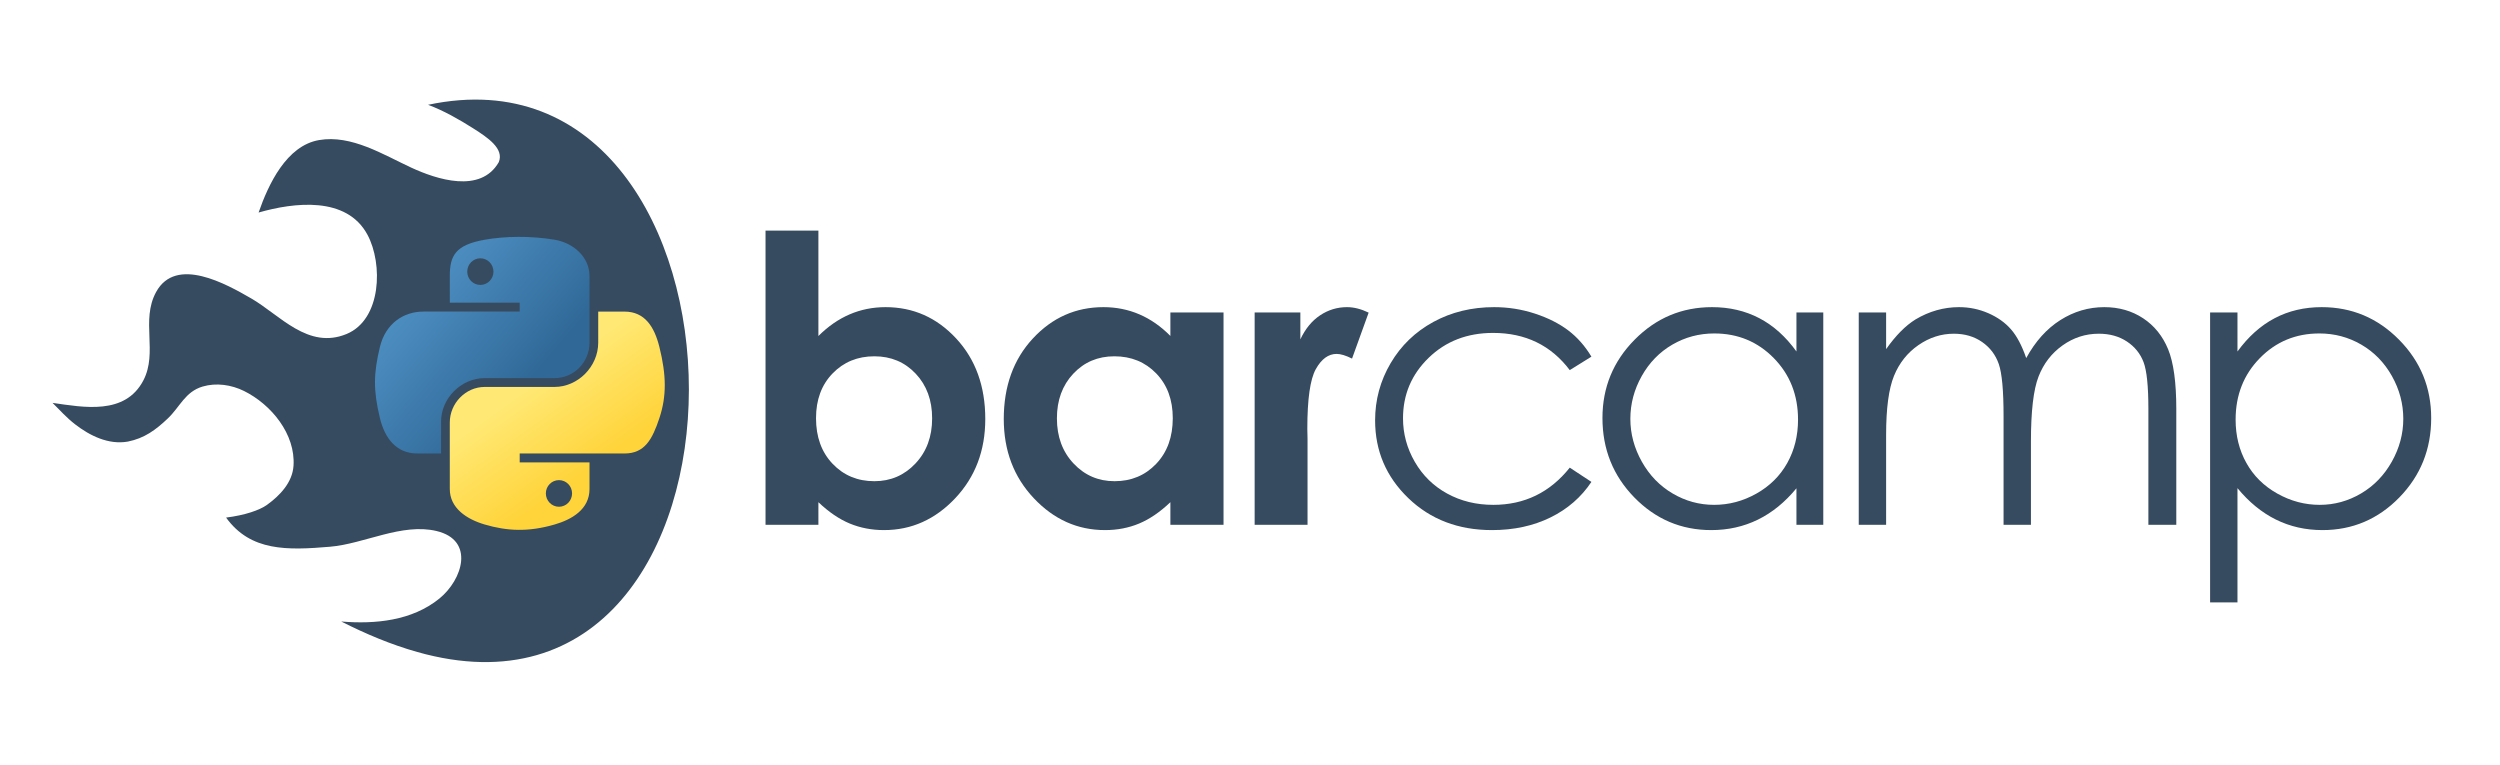 <?xml version="1.0" encoding="UTF-8" standalone="no"?>
<svg
   width="294pt"
   height="90pt"
   viewBox="0 0 294 90"
   version="1.1"
   id="svg128"
   sodipodi:docname="BarCamp Full.svg"
   inkscape:version="1.2.2 (b0a8486541, 2022-12-01)"
   xmlns:inkscape="http://www.inkscape.org/namespaces/inkscape"
   xmlns:sodipodi="http://sodipodi.sourceforge.net/DTD/sodipodi-0.dtd"
   xmlns:xlink="http://www.w3.org/1999/xlink"
   xmlns="http://www.w3.org/2000/svg"
   xmlns:svg="http://www.w3.org/2000/svg">
  <defs
     id="defs132">
    <linearGradient
       inkscape:collect="always"
       xlink:href="#linearGradient4671"
       id="linearGradient1475"
       gradientUnits="userSpaceOnUse"
       gradientTransform="matrix(0.172,0,0,0.174,39.504,24.27)"
       x1="150.961"
       y1="192.352"
       x2="112.031"
       y2="137.273" />
    <linearGradient
       id="linearGradient4671">
      <stop
         style="stop-color:#ffd43b;stop-opacity:1;"
         offset="0"
         id="stop4673" />
      <stop
         style="stop-color:#ffe873;stop-opacity:1"
         offset="1"
         id="stop4675" />
    </linearGradient>
    <linearGradient
       inkscape:collect="always"
       xlink:href="#linearGradient4689"
       id="linearGradient1478"
       gradientUnits="userSpaceOnUse"
       gradientTransform="matrix(0.172,0,0,0.174,39.504,24.27)"
       x1="26.649"
       y1="20.604"
       x2="135.665"
       y2="114.398" />
    <linearGradient
       id="linearGradient4689">
      <stop
         style="stop-color:#5a9fd4;stop-opacity:1;"
         offset="0"
         id="stop4691" />
      <stop
         style="stop-color:#306998;stop-opacity:1;"
         offset="1"
         id="stop4693" />
    </linearGradient>
  </defs>
  <sodipodi:namedview
     id="namedview130"
     pagecolor="#ffffff"
     bordercolor="#000000"
     borderopacity="0.25"
     inkscape:showpageshadow="2"
     inkscape:pageopacity="0.0"
     inkscape:pagecheckerboard="0"
     inkscape:deskcolor="#d1d1d1"
     inkscape:document-units="pt"
     showgrid="false"
     inkscape:zoom="4.505102"
     inkscape:cx="196"
     inkscape:cy="76.801812"
     inkscape:window-width="1920"
     inkscape:window-height="1011"
     inkscape:window-x="1920"
     inkscape:window-y="32"
     inkscape:window-maximized="1"
     inkscape:current-layer="svg128" />
  <g
     transform="translate(6.178, 3.722)"
     style="fill:#364b60;fill-rule:nonzero;stroke:none;stroke-width:1;stroke-linecap:butt;stroke-linejoin:miter;stroke-dasharray:none;fill-opacity:1"
     id="g86">
    <path
       d="M34.591 35.551 C38.702 33.837 38.866 27.3 37.04 23.891 C34.591 19.318 28.407 20.078 24.233 21.271 C25.39 17.947 27.513 13.406 31.347 12.75 C35.153 12.099 38.88 14.462 42.191 15.993 C45.147 17.362 50.344 19.08 52.479 15.346 C53.127 13.77 51.201 12.471 49.513 11.399 C47.828 10.329 46.034 9.304 44.161 8.602 C84.712 0 85.83 85.081 42.9 72.955 C39.801 72.081 36.819 70.821 33.95 69.367 C37.959 69.7 42.277 69.275 45.485 66.675 C48.233 64.448 49.683 59.804 45.156 58.725 C41.088 57.755 36.657 60.232 32.645 60.573 C27.592 61.002 23.283 61.129 20.41 57.145 C22.634 56.867 24.355 56.275 25.229 55.644 C26.74 54.551 28.205 53.02 28.338 51.071 C28.595 47.341 25.729 43.847 22.519 42.258 C21.034 41.524 19.258 41.263 17.654 41.735 C15.589 42.345 14.993 44.127 13.547 45.497 C12.131 46.838 10.809 47.819 8.857 48.209 C6.582 48.611 4.383 47.519 2.63 46.16 C1.672 45.415 0.856 44.514 0 43.657 C3.658 44.18 8.535 45.123 10.679 41.019 C12.402 37.717 10.357 33.963 12.179 30.622 C14.52 26.334 20.459 29.694 23.376 31.379 C26.723 33.312 30.055 37.439 34.591 35.551 Z"
       id="path84"
       style="fill:#364b60;fill-opacity:1" />
  </g>
  <g
     transform="translate(90.026, 27.12)"
     style="fill:#364b60;fill-rule:nonzero;stroke:none;stroke-width:1;stroke-linecap:butt;stroke-linejoin:miter;stroke-dasharray:none;fill-opacity:1"
     id="g102">
    <path
       d="M6.218 0 C6.218 0 6.218 12.396 6.218 12.396 C7.351 11.264 8.575 10.415 9.891 9.849 C11.206 9.283 12.615 9 14.115 9 C17.374 9 20.143 10.23 22.424 12.69 C24.703 15.149 25.843 18.306 25.843 22.155 C25.843 25.868 24.664 28.974 22.309 31.472 C19.952 33.97 17.16 35.219 13.931 35.219 C12.493 35.219 11.154 34.963 9.913 34.451 C8.675 33.938 7.442 33.102 6.218 31.939 C6.218 31.939 6.218 34.594 6.218 34.594 C6.218 34.594 0 34.594 0 34.594 C0 34.594 0 0 0 0 C0 0 6.218 0 6.218 0 Z M12.8 14.781 C10.827 14.781 9.188 15.453 7.888 16.795 C6.587 18.137 5.938 19.891 5.938 22.057 C5.938 24.268 6.587 26.057 7.888 27.422 C9.188 28.787 10.827 29.469 12.8 29.469 C14.712 29.469 16.323 28.775 17.631 27.387 C18.939 26 19.593 24.23 19.593 22.079 C19.593 19.944 18.951 18.194 17.665 16.829 C16.38 15.464 14.758 14.781 12.8 14.781 Z"
       id="path100"
       style="fill:#364b60;fill-opacity:1" />
  </g>
  <g
     transform="translate(118.043, 36.12)"
     style="fill:#364b60;fill-rule:nonzero;stroke:none;stroke-width:1;stroke-linecap:butt;stroke-linejoin:miter;stroke-dasharray:none;fill-opacity:1"
     id="g106">
    <path
       d="M19.594 0.625 C19.594 0.625 25.844 0.625 25.844 0.625 C25.844 0.625 25.844 25.594 25.844 25.594 C25.844 25.594 19.594 25.594 19.594 25.594 C19.594 25.594 19.594 22.939 19.594 22.939 C18.37 24.102 17.143 24.939 15.911 25.451 C14.68 25.963 13.346 26.219 11.908 26.219 C8.68 26.219 5.889 24.97 3.533 22.472 C1.178 19.974 0 16.868 0 13.155 C0 9.306 1.139 6.149 3.418 3.69 C5.697 1.23 8.467 0 11.725 0 C13.223 0 14.63 0.282 15.946 0.847 C17.262 1.411 18.477 2.258 19.594 3.387 C19.594 3.387 19.594 0.625 19.594 0.625 Z M13.005 5.781 C11.066 5.781 9.455 6.464 8.173 7.829 C6.892 9.194 6.25 10.944 6.25 13.079 C6.25 15.23 6.902 17 8.208 18.387 C9.513 19.775 11.12 20.469 13.028 20.469 C14.997 20.469 16.63 19.787 17.929 18.422 C19.226 17.057 19.875 15.268 19.875 13.057 C19.875 10.891 19.226 9.137 17.929 7.795 C16.63 6.453 14.989 5.781 13.005 5.781 Z"
       id="path104"
       style="fill:#364b60;fill-opacity:1" />
  </g>
  <g
     transform="translate(147.546, 36.12)"
     style="fill:#364b60;fill-rule:nonzero;stroke:none;stroke-width:1;stroke-linecap:butt;stroke-linejoin:miter;stroke-dasharray:none;fill-opacity:1"
     id="g110">
    <path
       d="M0 0.625 C0 0.625 5.376 0.625 5.376 0.625 C5.376 0.625 5.376 3.79 5.376 3.79 C5.956 2.55 6.729 1.608 7.692 0.965 C8.657 0.322 9.712 0 10.86 0 C11.671 0 12.518 0.215 13.407 0.644 C13.407 0.644 11.454 6.05 11.454 6.05 C10.72 5.684 10.116 5.5 9.642 5.5 C8.677 5.5 7.86 6.096 7.194 7.287 C6.528 8.479 6.196 10.816 6.196 14.299 C6.196 14.299 6.22 15.513 6.22 15.513 C6.22 15.513 6.22 25.594 6.22 25.594 C6.22 25.594 0 25.594 0 25.594 C0 25.594 0 0.625 0 0.625 Z"
       id="path108"
       style="fill:#364b60;fill-opacity:1" />
  </g>
  <g
     transform="translate(161.713, 36.12)"
     style="fill:#364b60;fill-rule:nonzero;stroke:none;stroke-width:1;stroke-linecap:butt;stroke-linejoin:miter;stroke-dasharray:none;fill-opacity:1"
     id="g114">
    <path
       d="M25.437 5.823 C25.437 5.823 22.891 7.406 22.891 7.406 C20.687 4.49 17.683 3.031 13.877 3.031 C10.834 3.031 8.307 4.007 6.297 5.959 C4.285 7.911 3.281 10.281 3.281 13.072 C3.281 14.887 3.744 16.595 4.668 18.195 C5.594 19.797 6.861 21.039 8.475 21.924 C10.088 22.809 11.896 23.25 13.9 23.25 C17.568 23.25 20.566 21.792 22.891 18.875 C22.891 18.875 25.437 20.551 25.437 20.551 C24.242 22.348 22.637 23.742 20.623 24.732 C18.607 25.723 16.314 26.219 13.74 26.219 C9.789 26.219 6.51 24.967 3.906 22.461 C1.301 19.955 0 16.906 0 13.315 C0 10.901 0.609 8.659 1.826 6.589 C3.045 4.519 4.719 2.902 6.848 1.741 C8.976 0.581 11.359 0 13.994 0 C15.648 0 17.244 0.253 18.785 0.757 C20.324 1.261 21.631 1.919 22.703 2.728 C23.775 3.538 24.685 4.569 25.437 5.823 Z"
       id="path112"
       style="fill:#364b60;fill-opacity:1" />
  </g>
  <g
     transform="translate(188.449, 36.12)"
     style="fill:#364b60;fill-rule:nonzero;stroke:none;stroke-width:1;stroke-linecap:butt;stroke-linejoin:miter;stroke-dasharray:none;fill-opacity:1"
     id="g118">
    <path
       d="M25.969 0.625 C25.969 0.625 25.969 25.594 25.969 25.594 C25.969 25.594 22.813 25.594 22.813 25.594 C22.813 25.594 22.813 21.303 22.813 21.303 C21.467 22.939 19.957 24.168 18.283 24.988 C16.61 25.809 14.78 26.219 12.793 26.219 C9.262 26.219 6.248 24.939 3.748 22.38 C1.25 19.82 0 16.707 0 13.041 C0 9.45 1.26 6.379 3.783 3.828 C6.305 1.276 9.338 0 12.885 0 C14.934 0 16.787 0.433 18.446 1.299 C20.104 2.165 21.559 3.471 22.813 5.215 C22.813 5.215 22.813 0.625 22.813 0.625 C22.813 0.625 25.969 0.625 25.969 0.625 Z M13.153 3.094 C11.369 3.094 9.725 3.532 8.217 4.409 C6.709 5.286 5.508 6.519 4.617 8.104 C3.727 9.69 3.281 11.368 3.281 13.138 C3.281 14.892 3.731 16.569 4.629 18.171 C5.528 19.773 6.735 21.02 8.25 21.912 C9.766 22.805 11.393 23.25 13.129 23.25 C14.881 23.25 16.541 22.809 18.11 21.924 C19.68 21.039 20.887 19.842 21.733 18.331 C22.576 16.821 23 15.121 23 13.229 C23 10.346 22.051 7.936 20.155 5.999 C18.258 4.062 15.924 3.094 13.153 3.094 Z"
       id="path116"
       style="fill:#364b60;fill-opacity:1" />
  </g>
  <g
     transform="translate(218.588, 36.12)"
     style="fill:#364b60;fill-rule:nonzero;stroke:none;stroke-width:1;stroke-linecap:butt;stroke-linejoin:miter;stroke-dasharray:none;fill-opacity:1"
     id="g122">
    <path
       d="M0 0.625 C0 0.625 3.219 0.625 3.219 0.625 C3.219 0.625 3.219 4.939 3.219 4.939 C4.338 3.349 5.486 2.186 6.666 1.451 C8.289 0.484 9.998 0 11.791 0 C13 0 14.148 0.237 15.236 0.711 C16.324 1.187 17.213 1.816 17.902 2.606 C18.592 3.394 19.189 4.521 19.695 5.99 C20.764 4.032 22.098 2.544 23.701 1.526 C25.303 0.509 27.027 0 28.875 0 C30.6 0 32.121 0.436 33.441 1.307 C34.762 2.179 35.742 3.394 36.383 4.953 C37.023 6.514 37.344 8.853 37.344 11.971 C37.344 11.971 37.344 25.594 37.344 25.594 C37.344 25.594 34.062 25.594 34.062 25.594 C34.062 25.594 34.062 11.975 34.062 11.975 C34.062 9.3 33.873 7.462 33.492 6.461 C33.109 5.46 32.459 4.653 31.535 4.042 C30.613 3.431 29.512 3.125 28.232 3.125 C26.676 3.125 25.254 3.584 23.967 4.501 C22.678 5.418 21.736 6.641 21.142 8.17 C20.547 9.697 20.25 12.25 20.25 15.826 C20.25 15.826 20.25 25.594 20.25 25.594 C20.25 25.594 17.031 25.594 17.031 25.594 C17.031 25.594 17.031 12.823 17.031 12.823 C17.031 9.812 16.844 7.769 16.469 6.69 C16.094 5.612 15.441 4.749 14.508 4.1 C13.574 3.45 12.467 3.125 11.182 3.125 C9.697 3.125 8.308 3.572 7.017 4.466 C5.725 5.361 4.767 6.564 4.148 8.078 C3.529 9.591 3.219 11.906 3.219 15.024 C3.219 15.024 3.219 25.594 3.219 25.594 C3.219 25.594 0 25.594 0 25.594 C0 25.594 0 0.625 0 0.625 Z"
       id="path120"
       style="fill:#364b60;fill-opacity:1" />
  </g>
  <g
     transform="translate(259.908, 36.12)"
     style="fill:#364b60;fill-rule:nonzero;stroke:none;stroke-width:1;stroke-linecap:butt;stroke-linejoin:miter;stroke-dasharray:none;fill-opacity:1"
     id="g126">
    <path
       d="M0 0.625 C0 0.625 3.219 0.625 3.219 0.625 C3.219 0.625 3.219 5.215 3.219 5.215 C4.488 3.471 5.947 2.165 7.598 1.299 C9.246 0.433 11.088 0 13.121 0 C16.666 0 19.697 1.276 22.219 3.828 C24.74 6.379 26 9.45 26 13.041 C26 16.707 24.752 19.82 22.254 22.38 C19.756 24.939 16.742 26.219 13.213 26.219 C11.227 26.219 9.401 25.806 7.735 24.98 C6.069 24.153 4.565 22.922 3.219 21.285 C3.219 21.285 3.219 34.719 3.219 34.719 C3.219 34.719 0 34.719 0 34.719 C0 34.719 0 0.625 0 0.625 Z M12.85 3.094 C10.076 3.094 7.742 4.062 5.846 5.999 C3.949 7.936 3 10.346 3 13.229 C3 15.121 3.424 16.821 4.27 18.331 C5.113 19.842 6.324 21.039 7.903 21.924 C9.479 22.809 11.143 23.25 12.895 23.25 C14.615 23.25 16.235 22.805 17.75 21.912 C19.266 21.02 20.473 19.773 21.371 18.171 C22.27 16.569 22.719 14.892 22.719 13.138 C22.719 11.368 22.274 9.69 21.383 8.104 C20.492 6.519 19.291 5.286 17.783 4.409 C16.276 3.532 14.631 3.094 12.85 3.094 Z"
       id="path124"
       style="fill:#364b60;fill-opacity:1" />
  </g>
  <path
     style="fill:url(#linearGradient1478);fill-opacity:1;stroke-width:0.307"
     d="m 60.935,27.857 c -1.405,0.006 -2.747,0.126 -3.928,0.335 -3.478,0.614 -4.11,1.901 -4.11,4.272 v 3.132 h 8.219 v 1.044 h -8.219 -3.085 c -2.389,0 -4.48,1.436 -5.135,4.167 -0.755,3.131 -0.788,5.084 0,8.353 0.584,2.433 1.98,4.167 4.368,4.167 h 2.826 v -3.755 c 0,-2.713 2.347,-5.106 5.135,-5.106 h 8.21 c 2.285,0 4.11,-1.882 4.11,-4.177 v -7.826 c 0,-2.227 -1.879,-3.901 -4.11,-4.272 -1.412,-0.235 -2.877,-0.342 -4.282,-0.335 z m -4.445,2.519 c 0.849,0 1.542,0.705 1.542,1.571 0,0.863 -0.693,1.561 -1.542,1.561 -0.852,0 -1.542,-0.698 -1.542,-1.561 0,-0.866 0.69,-1.571 1.542,-1.571 z"
     id="path1948" />
  <path
     style="fill:url(#linearGradient1475);fill-opacity:1;stroke-width:0.307"
     d="m 70.351,36.642 v 3.65 c 0,2.83 -2.399,5.211 -5.135,5.211 h -8.21 c -2.249,0 -4.11,1.925 -4.11,4.177 v 7.826 c 0,2.227 1.937,3.538 4.11,4.177 2.602,0.765 5.097,0.903 8.21,0 2.069,-0.599 4.11,-1.805 4.11,-4.177 v -3.132 h -8.21 v -1.044 h 8.21 4.11 c 2.389,0 3.279,-1.666 4.11,-4.167 0.858,-2.575 0.822,-5.051 0,-8.353 -0.59,-2.378 -1.718,-4.167 -4.11,-4.167 z m -4.617,19.82 c 0.852,10e-7 1.542,0.698 1.542,1.561 0,0.866 -0.69,1.571 -1.542,1.571 -0.849,0 -1.542,-0.705 -1.542,-1.571 10e-7,-0.863 0.693,-1.561 1.542,-1.561 z"
     id="path1950" />
</svg>
